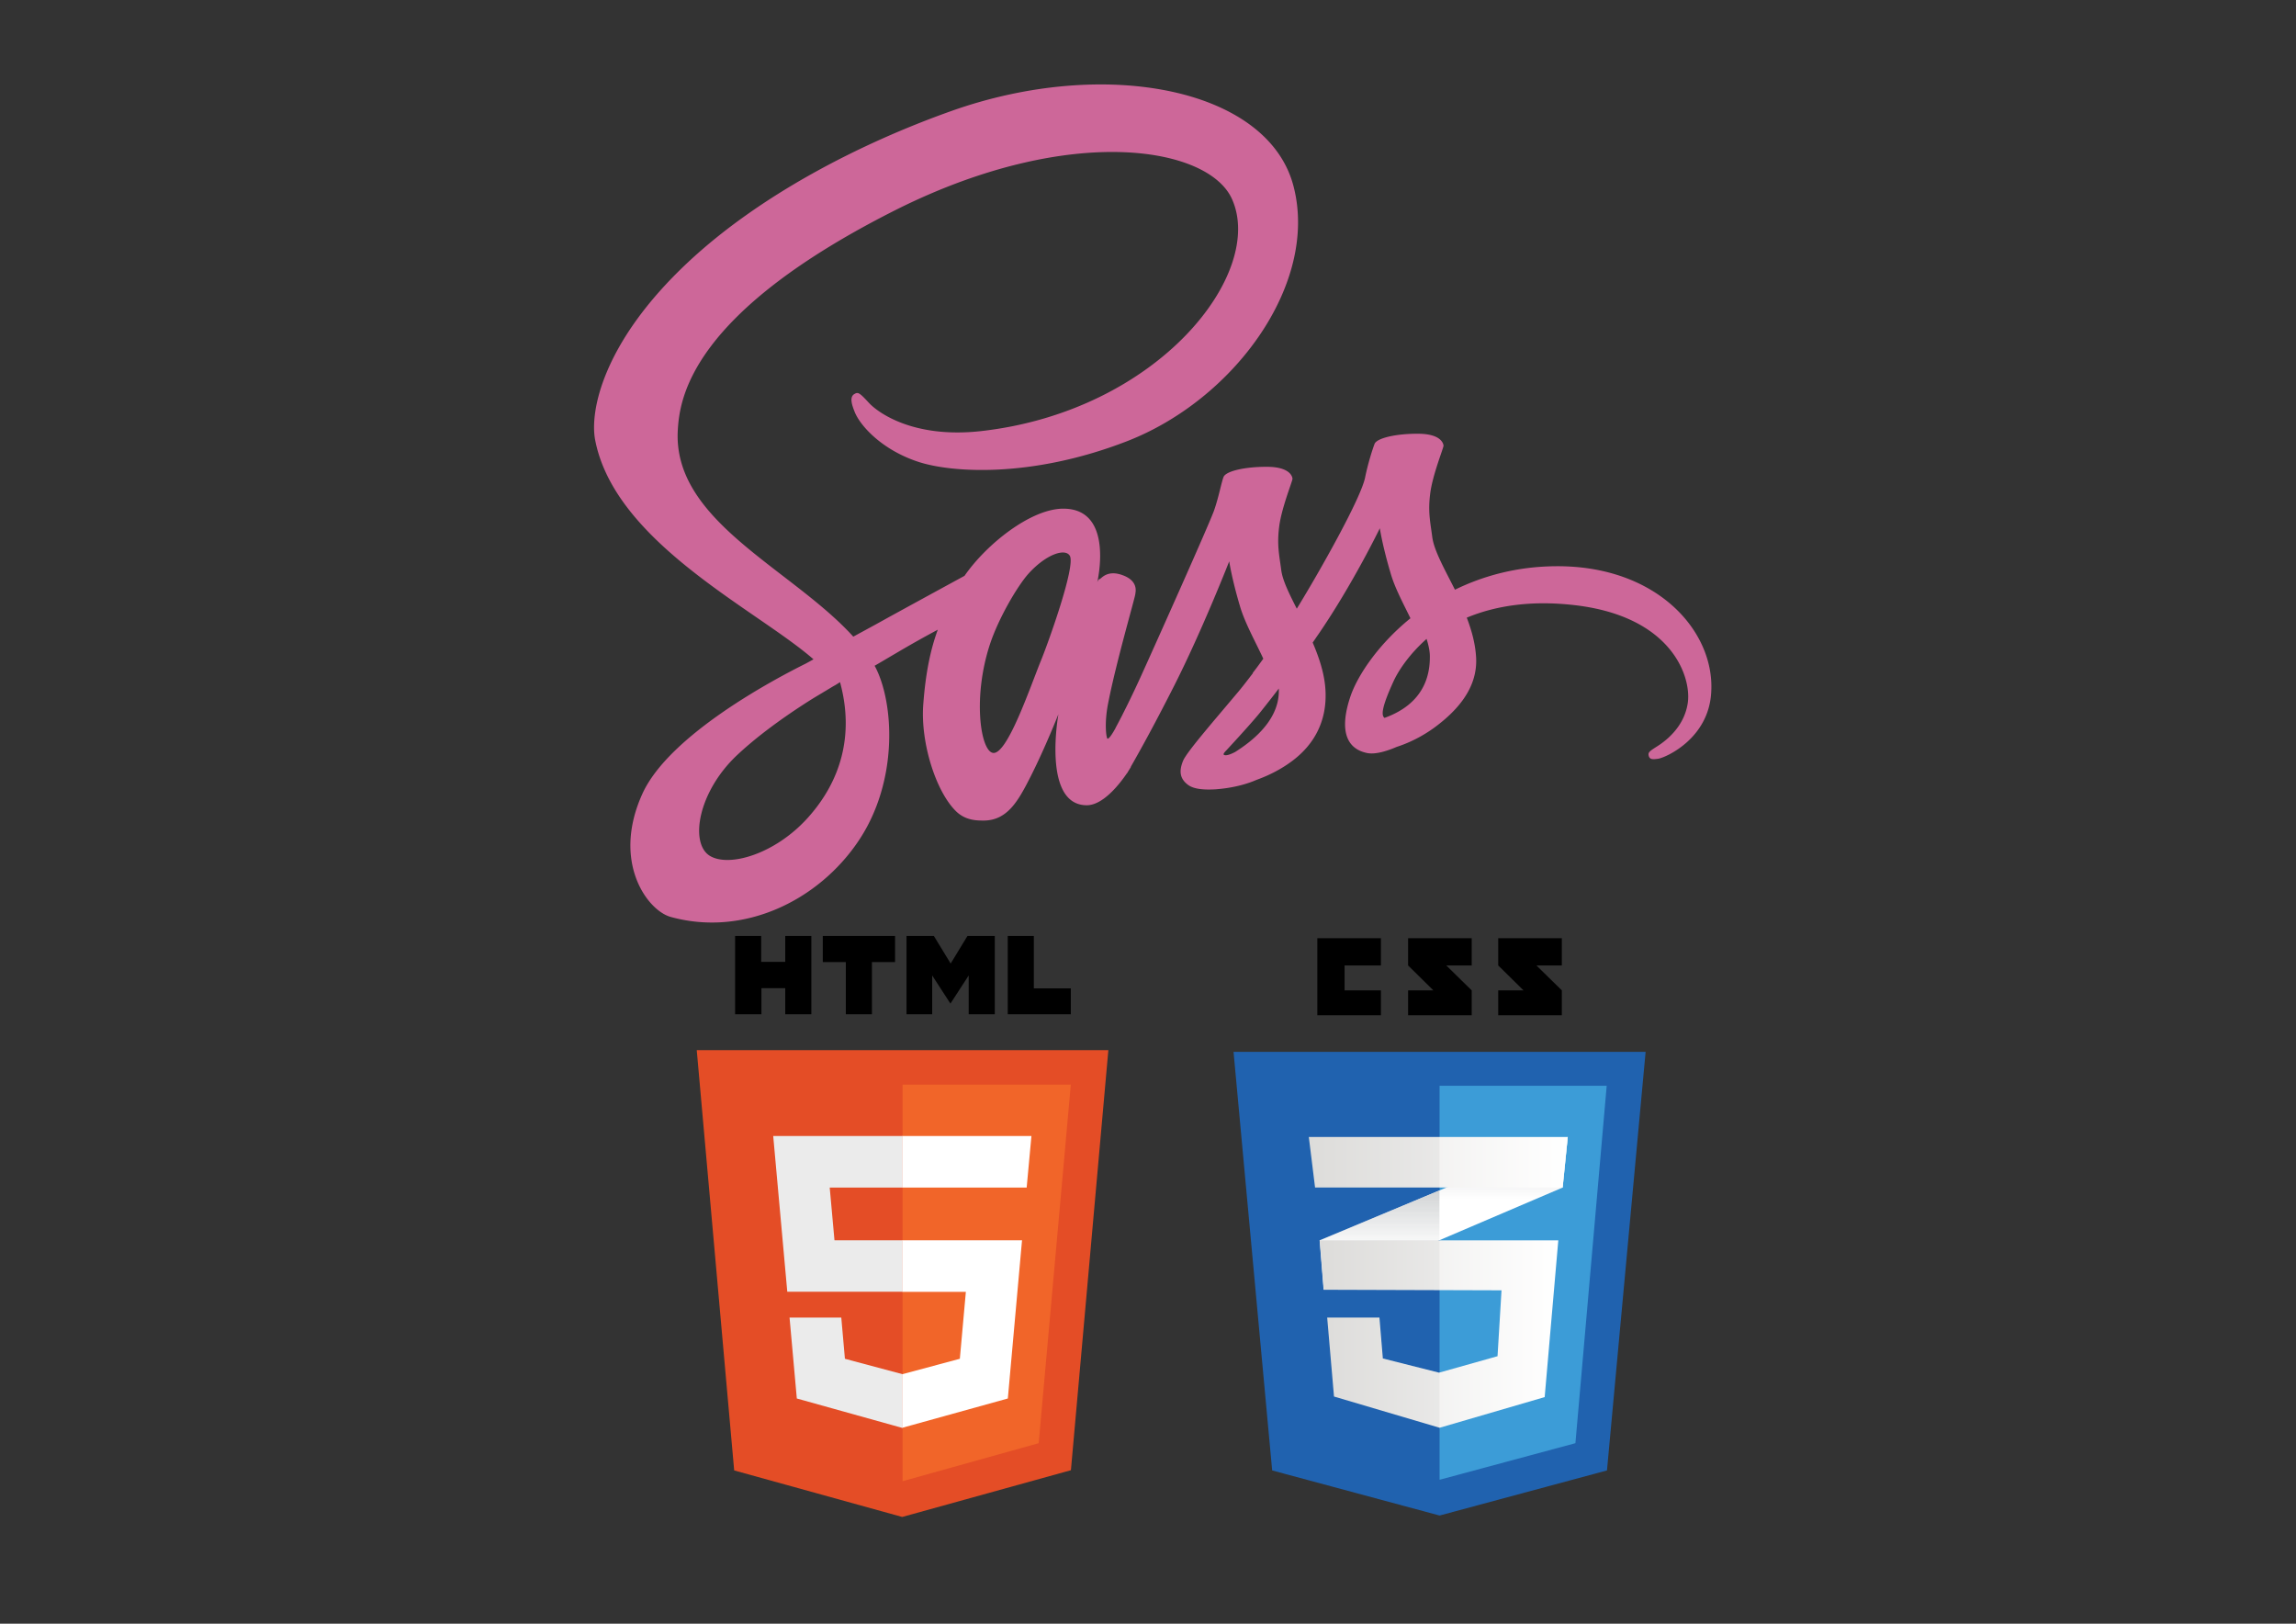 <svg xmlns="http://www.w3.org/2000/svg" width="841.889" height="595.281"><rect width="100%" height="100%" fill="#333333" stroke="none"/><path d="M269.541 343.138h9.568v9.484h8.82v-9.484h9.568v28.705h-9.568v-9.568h-8.736v9.568h-9.652m40.603-19.136h-8.445v-9.568h26.5v9.568h-8.486v19.137h-9.568m22.256-28.706h10.026l6.157 10.109 6.157-10.109h10.026v28.705h-9.568v-14.229l-6.698 10.318-6.698-10.318v14.229h-9.402m37.109-28.705h9.568v19.221h13.563v9.484H369.51"/><path fill="#E44D26" d="M269.209 539.082L255.48 384.99h150.93l-13.729 154.008-61.861 17.141"/><path fill="#F16529" d="M330.945 543.034V397.636h61.695l-11.774 131.461"/><path fill="#EBEBEB" d="M283.519 416.482h47.426v18.887h-26.708l1.747 19.346h24.961v18.845h-42.268m.833 9.484h18.971l1.331 15.103 21.134 5.658v19.719l-38.772-10.816"/><path fill="#FFF" d="M378.204 416.482h-47.342v18.887h45.594m-1.704 19.346h-43.89v18.887h23.297l-2.206 24.545-21.091 5.658v19.635l38.689-10.732"/><path fill="#CD6799" d="M570.612 207.589c-14.294.075-26.716 3.518-37.117 8.606-3.817-7.559-7.634-14.294-8.307-19.232-.749-5.763-1.646-9.279-.749-16.165.898-6.884 4.939-16.688 4.864-17.436-.074-.749-.897-4.265-9.13-4.34-8.231-.075-15.341 1.572-16.163 3.742-.823 2.17-2.395 7.109-3.442 12.198-1.422 7.482-16.464 34.198-25.069 48.192-2.77-5.463-5.163-10.252-5.688-14.068-.748-5.763-1.646-9.279-.748-16.164.897-6.885 4.938-16.688 4.864-17.437-.075-.749-.898-4.266-9.13-4.34-8.232-.075-15.341 1.571-16.164 3.742-.823 2.17-1.722 7.259-3.442 12.198-1.722 4.938-21.702 49.539-26.94 61.063-2.694 5.912-5.014 10.626-6.66 13.845 0 0-.075.224-.3.599-1.421 2.769-2.244 4.266-2.244 4.266v.074c-1.123 2.021-2.32 3.892-2.918 3.892-.449 0-1.273-5.388.148-12.722 2.994-15.49 10.104-39.587 10.028-40.41 0-.448 1.347-4.64-4.64-6.81-5.837-2.171-7.933 1.422-8.456 1.422-.524 0-.897 1.271-.897 1.271s6.51-27.09-12.423-27.09c-11.824 0-28.138 12.947-36.22 24.621a10382.63 10382.63 0 0 0-27.539 15.041c-4.415 2.47-8.98 4.939-13.246 7.259-.299-.299-.599-.673-.898-.973-22.899-24.471-65.255-41.757-63.459-74.609.673-11.973 4.79-43.403 81.344-81.569 63.01-31.056 113.148-22.45 121.829-3.367 12.422 27.239-26.866 77.827-91.971 85.16-24.844 2.769-37.866-6.81-41.158-10.401-3.442-3.742-3.966-3.967-5.238-3.218-2.095 1.122-.749 4.49 0 6.435 1.946 5.089 9.953 14.069 23.498 18.484 11.974 3.892 41.084 6.062 76.33-7.558 39.438-15.266 70.27-57.696 61.214-93.242-9.055-36.07-68.921-47.968-125.57-27.838-33.675 11.973-70.194 30.831-96.46 55.376-31.206 29.185-36.145 54.554-34.124 65.18 7.259 37.716 59.268 62.261 80.072 80.446-1.048.599-2.021 1.123-2.844 1.572-10.401 5.163-50.063 25.892-59.941 47.818-11.226 24.845 1.796 42.654 10.401 45.05 26.716 7.408 54.18-5.912 68.922-27.913s12.946-50.588 6.136-63.684c-.075-.149-.149-.299-.299-.449 2.693-1.571 5.462-3.218 8.156-4.789a395.43 395.43 0 0 1 15.042-8.456c-2.544 6.959-4.415 15.266-5.313 27.239-1.123 14.068 4.64 32.328 12.198 39.512 3.367 3.144 7.333 3.219 9.878 3.219 8.83 0 12.796-7.334 17.211-16.015 5.388-10.626 10.252-22.975 10.252-22.975s-6.062 33.376 10.402 33.376c5.986 0 12.047-7.782 14.741-11.749v.075s.149-.225.449-.748c.599-.974.973-1.571.973-1.571v-.15c2.396-4.19 7.782-13.694 15.79-29.483 10.327-20.355 20.28-45.799 20.28-45.799s.897 6.211 3.966 16.538c1.796 6.062 5.538 12.722 8.531 19.157-2.396 3.367-3.892 5.238-3.892 5.238l.075.075c-1.946 2.544-4.041 5.313-6.361 8.007-8.157 9.729-17.886 20.879-19.232 24.097-1.571 3.816-1.197 6.586 1.796 8.831 2.17 1.646 6.062 1.87 10.028 1.646 7.333-.523 12.497-2.32 15.041-3.442 3.967-1.422 8.606-3.592 12.946-6.81 8.008-5.912 12.871-14.368 12.423-25.519-.225-6.137-2.245-12.272-4.715-18.034.748-1.048 1.422-2.096 2.17-3.144 12.646-18.484 22.45-38.764 22.45-38.764s.898 6.211 3.967 16.538c1.496 5.238 4.564 10.926 7.259 16.464-11.899 9.653-19.233 20.878-21.853 28.212-4.714 13.62-1.047 19.756 5.912 21.178 3.144.674 7.633-.823 10.926-2.245 4.19-1.347 9.13-3.667 13.845-7.109 8.007-5.911 15.715-14.143 15.266-25.293-.225-5.089-1.571-10.103-3.442-14.967 10.103-4.191 23.124-6.511 39.736-4.565 35.621 4.191 42.655 26.416 41.309 35.771s-8.83 14.443-11.3 16.015-3.293 2.095-3.068 3.218c.3 1.646 1.496 1.571 3.592 1.272 2.919-.524 18.708-7.559 19.383-24.771 1.123-22.001-19.831-46.022-56.873-45.797zm-274.789 92.643c-11.824 12.872-28.287 17.735-35.396 13.62-7.633-4.415-4.64-23.423 9.878-37.042 8.831-8.307 20.205-16.015 27.763-20.729 1.721-1.048 4.265-2.545 7.333-4.415.524-.3.823-.449.823-.449l1.796-1.123c5.314 19.457.226 36.593-12.197 50.138zm86.059-58.519c-4.116 10.027-12.722 35.695-17.96 34.274-4.49-1.198-7.259-20.654-.898-39.887 3.218-9.653 10.027-21.178 13.994-25.668 6.436-7.184 13.544-9.579 15.266-6.66 2.17 3.817-7.858 31.655-10.402 37.941zm71.017 33.974c-1.722.897-3.368 1.497-4.116 1.048-.523-.299.748-1.497.748-1.497s8.905-9.578 12.423-13.919c2.021-2.545 4.415-5.538 6.96-8.905v.973c-.001 11.45-11.077 19.158-16.015 22.3zm54.778-12.497c-1.272-.898-1.048-3.892 3.218-13.246 1.646-3.666 5.538-9.803 12.197-15.715.749 2.395 1.272 4.715 1.198 6.885-.075 14.443-10.402 19.831-16.613 22.076z"/><path fill="none" d="M406.507 328.434h242.707V571.14H406.507V328.434z"/><path fill="#2062AF" d="M589.241 539.087l-61.381 16.528-61.384-16.528-14.164-153.453h151.095l-14.166 153.453z"/><path fill="#3C9CD7" d="M527.859 398.063v144.369l.14.038 49.673-13.376 11.466-131.031h-61.279z"/><path d="M493.023 363.089v-9.134h13.327v-9.994h-23.32v28.247h23.32v-9.119h-13.327zm37.298-9.134h9.317v-9.994h-23.323v9.994c3.121 3.119 4.747 4.613 9.261 9.126-2.64 0-9.261.01-9.261.009v9.118h23.323v-9.119l-9.317-9.134zm33.055 0h9.315v-9.994h-23.323v9.994c3.12 3.119 4.748 4.613 9.261 9.126-2.637 0-9.261.01-9.261.009v9.118h23.323v-9.119l-9.315-9.134z"/><path fill="#FFF" d="M527.805 436.432l-43.933 18.297 1.456 18.115 42.477-18.161 45.184-19.318 1.872-18.531-47.056 19.598z"/><linearGradient id="a" x1="-941.981" x2="-941.981" y1="-959.922" y2="-967.766" gradientTransform="translate(4878.326 4928.61) scale(4.642)" gradientUnits="userSpaceOnUse"><stop offset=".387" stop-color="#d1d3d4" stop-opacity="0"/><stop offset="1" stop-color="#d1d3d4"/></linearGradient><path fill="url(#a)" d="M483.872 454.729l1.456 18.115 42.477-18.161v-18.251l-43.933 18.297z"/><linearGradient id="b" x1="-932.179" x2="-932.179" y1="-963.835" y2="-971.989" gradientTransform="translate(4878.326 4928.61) scale(4.642)" gradientUnits="userSpaceOnUse"><stop offset=".387" stop-color="#d1d3d4" stop-opacity="0"/><stop offset="1" stop-color="#d1d3d4"/></linearGradient><path fill="url(#b)" d="M574.861 416.835l-47.056 19.598v18.251l45.184-19.318 1.872-18.531z"/><linearGradient id="c" x1="-946.698" x2="-927.858" y1="-956.423" y2="-956.423" gradientTransform="translate(4878.326 4928.61) scale(4.642)" gradientUnits="userSpaceOnUse"><stop offset="0" stop-color="#e8e7e5"/><stop offset="1" stop-color="#fff"/></linearGradient><path fill="url(#c)" d="M483.939 454.729l1.458 18.115 65.174.208-1.458 24.153-21.446 6.037-20.615-5.205-1.25-14.991h-19.156l2.5 28.941 38.729 11.452 38.52-11.244 4.998-57.467h-87.454z"/><path d="M527.805 454.729h-43.933l1.456 18.115 42.477.136v-18.251zm0 48.456l-.208.058-20.614-5.205-1.248-14.991H486.58l2.498 28.941 38.728 11.452v-20.255z" opacity=".05"/><linearGradient id="d" x1="-947.565" x2="-927.111" y1="-969.992" y2="-969.992" gradientTransform="translate(4878.326 4928.61) scale(4.642)" gradientUnits="userSpaceOnUse"><stop offset="0" stop-color="#e8e7e5"/><stop offset="1" stop-color="#fff"/></linearGradient><path fill="url(#d)" d="M479.915 416.835h94.945l-1.872 18.53h-90.782l-2.291-18.53z"/><path d="M527.805 416.835h-47.89l2.291 18.53h45.599v-18.53z" opacity=".05"/></svg>
